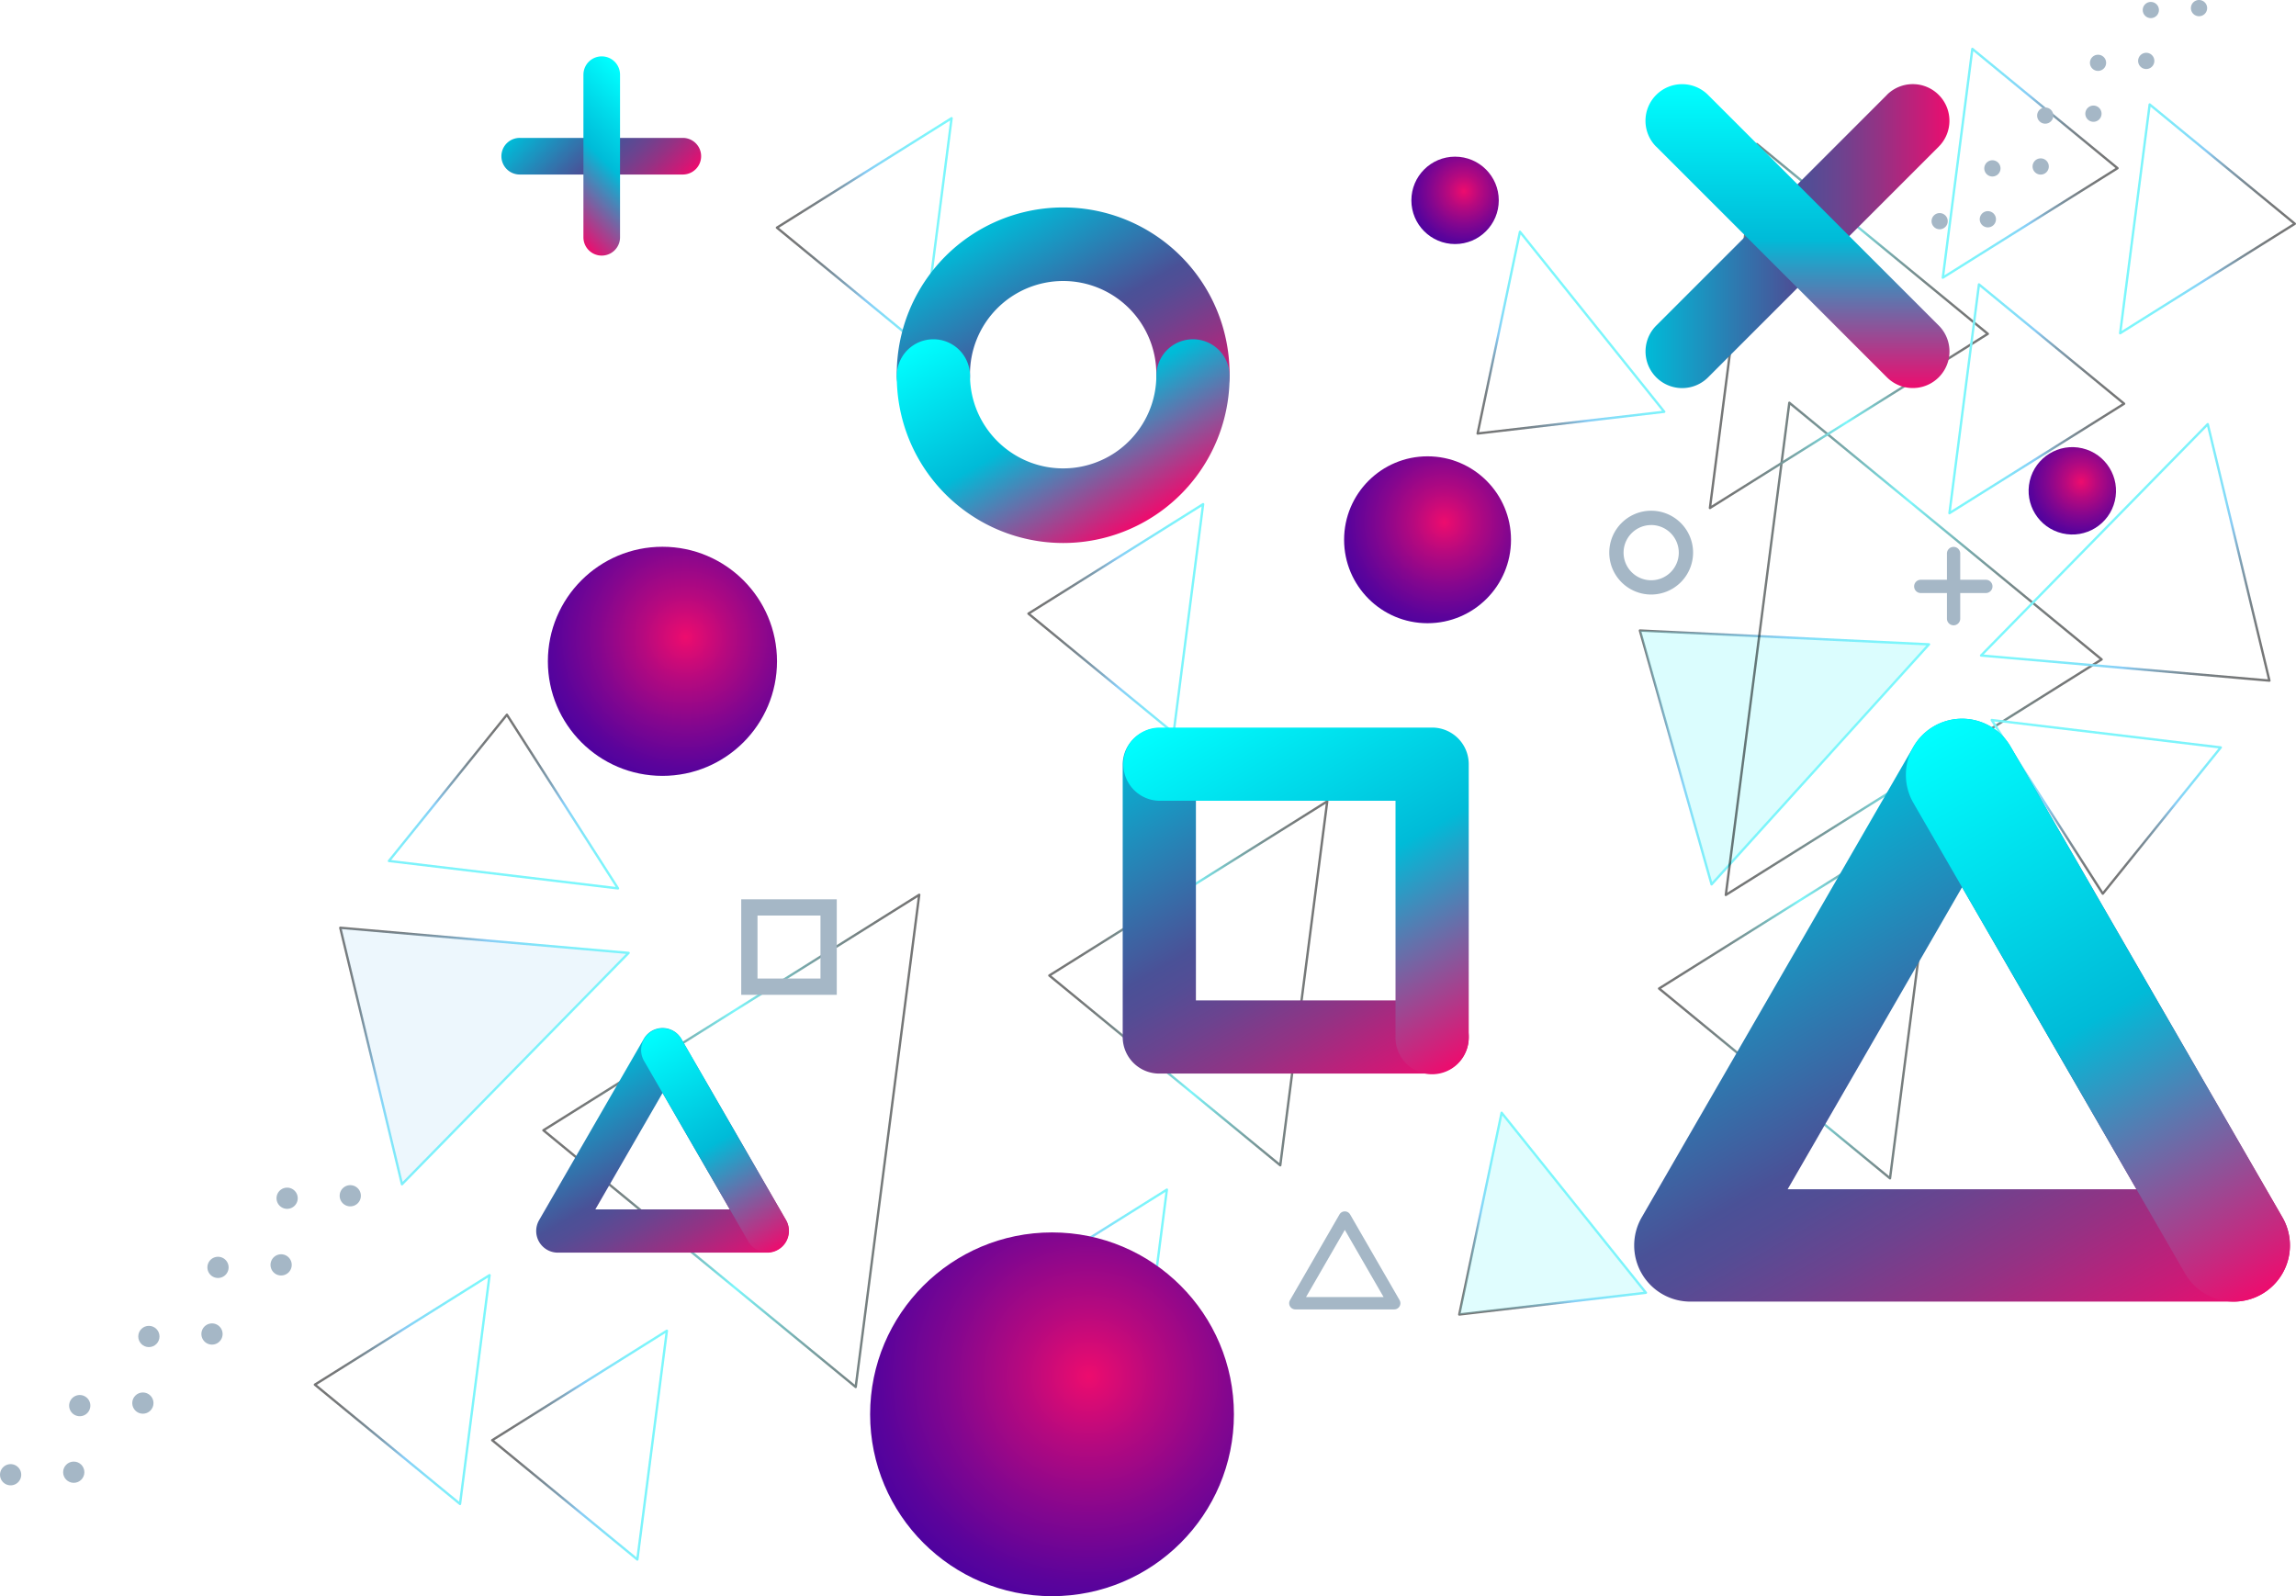 <svg xmlns="http://www.w3.org/2000/svg" xmlns:xlink="http://www.w3.org/1999/xlink" viewBox="0 0 1949.75 1355.62"><defs><style>.cls-1{isolation:isolate;}.cls-2{opacity:0.54;}.cls-11,.cls-12,.cls-13,.cls-14,.cls-16,.cls-18,.cls-20,.cls-21,.cls-22,.cls-23,.cls-24,.cls-25,.cls-26,.cls-3,.cls-4,.cls-5,.cls-6,.cls-7,.cls-8,.cls-9{fill:none;stroke-linecap:round;stroke-linejoin:round;stroke-width:2px;}.cls-10,.cls-11,.cls-12,.cls-13,.cls-14,.cls-15,.cls-16,.cls-18,.cls-19,.cls-20,.cls-21,.cls-22,.cls-23,.cls-24,.cls-25,.cls-26,.cls-3,.cls-4,.cls-5,.cls-6,.cls-7,.cls-8,.cls-9{fill-rule:evenodd;}.cls-10,.cls-11,.cls-12,.cls-13,.cls-14,.cls-15,.cls-16,.cls-17,.cls-18,.cls-19,.cls-20,.cls-21,.cls-22,.cls-23,.cls-24,.cls-25,.cls-26,.cls-3,.cls-4,.cls-5,.cls-6,.cls-7,.cls-8,.cls-9{mix-blend-mode:screen;}.cls-3{stroke:url(#Degradado_sin_nombre_9);}.cls-4{stroke:url(#Degradado_sin_nombre_9-2);}.cls-5{stroke:url(#Degradado_sin_nombre_6);}.cls-6{stroke:url(#Degradado_sin_nombre_6-2);}.cls-7{stroke:url(#Degradado_sin_nombre_6-3);}.cls-8{stroke:url(#Degradado_sin_nombre_6-4);}.cls-9{stroke:url(#Degradado_sin_nombre_6-5);}.cls-10{fill:#24a2ee;}.cls-10,.cls-17{opacity:0.15;}.cls-11{stroke:url(#Degradado_sin_nombre_9-3);}.cls-12{stroke:url(#Degradado_sin_nombre_6-6);}.cls-13{stroke:url(#Degradado_sin_nombre_6-7);}.cls-14{stroke:url(#Degradado_sin_nombre_6-8);}.cls-15,.cls-17,.cls-19{fill:#0df1f9;}.cls-15{opacity:0.24;}.cls-16{stroke:url(#Degradado_sin_nombre_6-9);}.cls-18{stroke:url(#Degradado_sin_nombre_8);}.cls-19{opacity:0.28;}.cls-20{stroke:url(#Degradado_sin_nombre_9-4);}.cls-21{stroke:url(#Degradado_sin_nombre_9-5);}.cls-22{stroke:url(#Degradado_sin_nombre_6-10);}.cls-23{stroke:url(#Degradado_sin_nombre_6-11);}.cls-24{stroke:url(#Degradado_sin_nombre_6-12);}.cls-25{stroke:url(#Degradado_sin_nombre_6-13);}.cls-26{stroke:url(#Degradado_sin_nombre_6-14);}.cls-27{fill:url(#linear-gradient);}.cls-28{fill:url(#linear-gradient-2);}.cls-29{fill:url(#linear-gradient-3);}.cls-30{fill:url(#linear-gradient-4);}.cls-31{fill:url(#linear-gradient-5);}.cls-32{fill:url(#linear-gradient-6);}.cls-33{fill:url(#linear-gradient-7);}.cls-34{fill:url(#linear-gradient-8);}.cls-35{fill:url(#linear-gradient-9);}.cls-36{fill:url(#linear-gradient-10);}.cls-37{fill:url(#linear-gradient-11);}.cls-38{fill:url(#linear-gradient-12);}.cls-39{fill:url(#radial-gradient);}.cls-40{fill:url(#radial-gradient-2);}.cls-41{fill:url(#radial-gradient-3);}.cls-42{fill:url(#radial-gradient-4);}.cls-43{fill:url(#radial-gradient-5);}.cls-44{fill:#a5b7c6;}</style><linearGradient id="Degradado_sin_nombre_9" x1="460.46" y1="968.94" x2="781.6" y2="968.94" gradientUnits="userSpaceOnUse"><stop offset="0"/><stop offset="0.09" stop-color="#000303"/><stop offset="0.15" stop-color="#010c0d"/><stop offset="0.22" stop-color="#021c1d"/><stop offset="0.27" stop-color="#033335"/><stop offset="0.33" stop-color="#045053"/><stop offset="0.38" stop-color="#067477"/><stop offset="0.43" stop-color="#099ea3"/><stop offset="0.48" stop-color="#0bced5"/><stop offset="0.51" stop-color="#0df1f9"/><stop offset="0.51" stop-color="#0deff7"/><stop offset="0.57" stop-color="#0ab8be"/><stop offset="0.63" stop-color="#07878b"/><stop offset="0.69" stop-color="#055d60"/><stop offset="0.75" stop-color="#033c3e"/><stop offset="0.81" stop-color="#022123"/><stop offset="0.87" stop-color="#010f0f"/><stop offset="0.93" stop-color="#000404"/><stop offset="1"/></linearGradient><linearGradient id="Degradado_sin_nombre_9-2" x1="890.1" y1="835.12" x2="1128.08" y2="835.12" xlink:href="#Degradado_sin_nombre_9"/><linearGradient id="Degradado_sin_nombre_6" x1="872.36" y1="525.32" x2="1022.69" y2="525.32" gradientUnits="userSpaceOnUse"><stop offset="0"/><stop offset="0.09" stop-color="#000203"/><stop offset="0.16" stop-color="#02090d"/><stop offset="0.22" stop-color="#04141d"/><stop offset="0.28" stop-color="#082435"/><stop offset="0.33" stop-color="#0c3853"/><stop offset="0.39" stop-color="#125177"/><stop offset="0.44" stop-color="#196fa3"/><stop offset="0.49" stop-color="#2091d5"/><stop offset="0.51" stop-color="#24a2ee"/><stop offset="0.56" stop-color="#1fb4f0"/><stop offset="0.67" stop-color="#17cff4"/><stop offset="0.78" stop-color="#11e2f7"/><stop offset="0.89" stop-color="#0eedf8"/><stop offset="1" stop-color="#0df1f9"/></linearGradient><linearGradient id="Degradado_sin_nombre_6-2" x1="266.4" y1="1180.14" x2="416.73" y2="1180.14" xlink:href="#Degradado_sin_nombre_6"/><linearGradient id="Degradado_sin_nombre_6-3" x1="416.98" y1="1227.34" x2="567.31" y2="1227.34" xlink:href="#Degradado_sin_nombre_6"/><linearGradient id="Degradado_sin_nombre_6-4" x1="350.09" y1="555.17" x2="500.42" y2="555.17" gradientTransform="translate(978.22 250.85) rotate(89.47)" xlink:href="#Degradado_sin_nombre_6"/><linearGradient id="Degradado_sin_nombre_6-5" x1="461.43" y1="668.65" x2="671.69" y2="668.65" gradientTransform="translate(319.35 -19.6) rotate(37.06)" xlink:href="#Degradado_sin_nombre_6"/><linearGradient id="Degradado_sin_nombre_9-3" x1="1407.9" y1="846.19" x2="1645.88" y2="846.19" xlink:href="#Degradado_sin_nombre_9"/><linearGradient id="Degradado_sin_nombre_6-6" x1="841.58" y1="1107.49" x2="991.91" y2="1107.49" xlink:href="#Degradado_sin_nombre_6"/><linearGradient id="Degradado_sin_nombre_6-7" x1="658.76" y1="197.53" x2="809.09" y2="197.53" xlink:href="#Degradado_sin_nombre_6"/><linearGradient id="Degradado_sin_nombre_6-8" x1="1128.38" y1="1024.44" x2="1278.71" y2="1024.44" gradientTransform="matrix(0.69, -0.72, 0.72, 0.69, -279.04, 1221.79)" xlink:href="#Degradado_sin_nombre_6"/><linearGradient id="Degradado_sin_nombre_6-9" x1="1678.01" y1="516.49" x2="1828.35" y2="516.49" gradientTransform="matrix(0.69, -0.72, 0.72, 0.69, -279.04, 1221.79)" xlink:href="#Degradado_sin_nombre_6"/><linearGradient id="Degradado_sin_nombre_8" x1="1192.67" y1="-197.48" x2="1402.91" y2="-197.48" gradientTransform="matrix(0.82, 0.57, -0.57, 0.82, 296.51, 20.98)" gradientUnits="userSpaceOnUse"><stop offset="0"/><stop offset="0.05" stop-color="#030c11"/><stop offset="0.16" stop-color="#092a3e"/><stop offset="0.31" stop-color="#145b86"/><stop offset="0.5" stop-color="#239ee8"/><stop offset="0.51" stop-color="#24a2ee"/><stop offset="0.56" stop-color="#1fb4f0"/><stop offset="0.67" stop-color="#17cff4"/><stop offset="0.78" stop-color="#11e2f7"/><stop offset="0.89" stop-color="#0eedf8"/><stop offset="1" stop-color="#0df1f9"/></linearGradient><linearGradient id="Degradado_sin_nombre_9-4" x1="681.18" y1="396.38" x2="1002.31" y2="396.38" gradientTransform="translate(2466.86 947.44) rotate(180)" xlink:href="#Degradado_sin_nombre_9"/><linearGradient id="Degradado_sin_nombre_9-5" x1="777.82" y1="670.57" x2="1015.79" y2="670.57" gradientTransform="translate(2466.86 947.44) rotate(180)" xlink:href="#Degradado_sin_nombre_9"/><linearGradient id="Degradado_sin_nombre_6-10" x1="662.07" y1="608.76" x2="812.4" y2="608.76" gradientTransform="translate(2466.86 947.44) rotate(180)" xlink:href="#Degradado_sin_nombre_6"/><linearGradient id="Degradado_sin_nombre_6-11" x1="517.11" y1="761.59" x2="667.44" y2="761.59" gradientTransform="translate(2466.86 947.44) rotate(180)" xlink:href="#Degradado_sin_nombre_6"/><linearGradient id="Degradado_sin_nombre_6-12" x1="667.69" y1="808.78" x2="818.02" y2="808.78" gradientTransform="translate(2466.86 947.44) rotate(180)" xlink:href="#Degradado_sin_nombre_6"/><linearGradient id="Degradado_sin_nombre_6-13" x1="36.87" y1="301.5" x2="187.19" y2="301.5" gradientTransform="translate(1488.71 799.59) rotate(-90.53)" xlink:href="#Degradado_sin_nombre_6"/><linearGradient id="Degradado_sin_nombre_6-14" x1="471.41" y1="265.68" x2="681.66" y2="265.68" gradientTransform="translate(2147.59 1070.04) rotate(-142.94)" xlink:href="#Degradado_sin_nombre_6"/><linearGradient id="linear-gradient" x1="838.51" y1="89.6" x2="952.26" y2="286.63" gradientUnits="userSpaceOnUse"><stop offset="0" stop-color="#00bbd8"/><stop offset="0.48" stop-color="#4a5197"/><stop offset="0.54" stop-color="#534d95"/><stop offset="0.64" stop-color="#6c438f"/><stop offset="0.77" stop-color="#943284"/><stop offset="0.92" stop-color="#cb1a77"/><stop offset="1" stop-color="#ed0c6e"/></linearGradient><linearGradient id="linear-gradient-2" x1="853.27" y1="144.72" x2="967.02" y2="341.75" gradientUnits="userSpaceOnUse"><stop offset="0" stop-color="aqua"/><stop offset="0.51" stop-color="#00bbd8"/><stop offset="1" stop-color="#ed0c6e"/></linearGradient><linearGradient id="linear-gradient-3" x1="955.42" y1="526.81" x2="1144.78" y2="854.79" xlink:href="#linear-gradient"/><linearGradient id="linear-gradient-4" x1="1055.75" y1="468.88" x2="1245.11" y2="796.87" xlink:href="#linear-gradient-2"/><linearGradient id="linear-gradient-5" x1="1469.2" y1="613.7" x2="1747.63" y2="1095.95" xlink:href="#linear-gradient"/><linearGradient id="linear-gradient-6" x1="1642.25" y1="513.79" x2="1920.68" y2="996.04" xlink:href="#linear-gradient-2"/><linearGradient id="linear-gradient-7" x1="486.69" y1="811.05" x2="594.01" y2="996.93" xlink:href="#linear-gradient"/><linearGradient id="linear-gradient-8" x1="553.39" y1="772.55" x2="660.71" y2="958.42" xlink:href="#linear-gradient-2"/><linearGradient id="linear-gradient-9" x1="1397.31" y1="97.53" x2="1655.37" y2="97.53" xlink:href="#linear-gradient"/><linearGradient id="linear-gradient-10" x1="1526.34" y1="-31.5" x2="1526.34" y2="226.55" xlink:href="#linear-gradient-2"/><linearGradient id="linear-gradient-11" x1="354.87" y1="528.19" x2="483.9" y2="528.19" gradientTransform="translate(587.85 -640.37) rotate(45)" xlink:href="#linear-gradient"/><linearGradient id="linear-gradient-12" x1="419.38" y1="463.68" x2="419.38" y2="592.71" gradientTransform="translate(587.85 -640.37) rotate(45)" xlink:href="#linear-gradient-2"/><radialGradient id="radial-gradient" cx="582.2" cy="541.31" r="194.13" gradientUnits="userSpaceOnUse"><stop offset="0" stop-color="#ed0c6e"/><stop offset="0.19" stop-color="#b5097f"/><stop offset="0.39" stop-color="#83068f"/><stop offset="0.57" stop-color="#5b039b"/><stop offset="0.74" stop-color="#3f01a4"/><stop offset="0.89" stop-color="#2d00a9"/><stop offset="1" stop-color="#2700ab"/></radialGradient><radialGradient id="radial-gradient-2" cx="924.59" cy="1168.86" r="308.23" xlink:href="#radial-gradient"/><radialGradient id="radial-gradient-3" cx="1243.14" cy="162.4" r="74.05" xlink:href="#radial-gradient"/><radialGradient id="radial-gradient-4" cx="1767.29" cy="306.13" r="74.05" gradientTransform="translate(1660.96 -1470.94) rotate(76.72)" xlink:href="#radial-gradient"/><radialGradient id="radial-gradient-5" cx="1226.6" cy="443.61" r="141.41" xlink:href="#radial-gradient"/></defs><g class="cls-1"><g id="Layer_3" data-name="Layer 3"><g class="cls-2"><polygon class="cls-3" points="461.46 959.95 726.66 1177.95 780.6 759.93 461.46 959.95"/><polygon class="cls-4" points="891.1 828.48 1087.2 989.67 1127.08 680.57 891.1 828.48"/><polygon class="cls-5" points="873.36 521.14 996.62 622.47 1021.69 428.17 873.36 521.14"/><polygon class="cls-6" points="267.4 1175.97 390.66 1277.29 415.73 1083 267.4 1175.97"/><polygon class="cls-7" points="417.98 1223.16 541.24 1324.48 566.31 1130.19 417.98 1223.16"/><polygon class="cls-8" points="430.47 607.02 330.28 731.2 524.79 754.49 430.47 607.02"/><polygon class="cls-9" points="288.98 787.96 341.35 1005.77 533.82 809.3 288.98 787.96"/><polygon class="cls-10" points="288.98 787.96 341.35 1005.77 533.82 809.3 288.98 787.96"/></g><g class="cls-2"><polygon class="cls-11" points="1408.9 839.54 1604.99 1000.74 1644.88 691.64 1408.9 839.54"/><polygon class="cls-12" points="842.58 1103.31 965.84 1204.63 990.91 1010.34 842.58 1103.31"/><polygon class="cls-13" points="659.76 193.35 783.02 294.67 808.09 100.38 659.76 193.35"/><polygon class="cls-14" points="1239.21 1116.38 1397.7 1097.92 1275.17 945.06 1239.21 1116.38"/><polygon class="cls-15" points="1239.21 1116.38 1397.7 1097.92 1275.17 945.06 1239.21 1116.38"/><polygon class="cls-16" points="1254.78 368.18 1413.27 349.71 1290.74 196.85 1254.78 368.18"/><line class="cls-17" x1="1413.27" y1="349.71" x2="1290.74" y2="196.86"/><polygon class="cls-18" points="1392.6 535.5 1453.47 751.08 1638.09 547.23 1392.6 535.5"/><polygon class="cls-19" points="1392.6 535.5 1453.47 751.08 1638.09 547.23 1392.6 535.5"/></g><g class="cls-2"><polygon class="cls-20" points="1784.68 560.05 1519.49 342.05 1465.55 760.07 1784.68 560.05"/><polygon class="cls-21" points="1688.05 283.52 1491.95 122.33 1452.07 431.43 1688.05 283.52"/><polygon class="cls-22" points="1803.79 342.86 1680.53 241.53 1655.46 435.83 1803.79 342.86"/><polygon class="cls-23" points="1948.75 190.03 1825.49 88.71 1800.42 283 1948.75 190.03"/><polygon class="cls-24" points="1798.17 142.84 1674.91 41.52 1649.84 235.81 1798.17 142.84"/><polygon class="cls-25" points="1785.68 758.98 1885.87 634.8 1691.36 611.51 1785.68 758.98"/><polygon class="cls-26" points="1927.17 578.04 1874.8 360.23 1682.33 556.7 1927.17 578.04"/></g></g><g id="Layer_9" data-name="Layer 9"><path class="cls-27" d="M823.64,215.67a79.13,79.13,0,1,1,158.25,0,31.09,31.09,0,1,0,62.17,0,141.3,141.3,0,1,0-282.59,0,31.09,31.09,0,1,0,62.17,0Z" transform="translate(0.07 103)"/><path class="cls-28" d="M981.89,215.67a78.52,78.52,0,0,1-6.21,30.79A79.45,79.45,0,0,1,947,281.3a79.26,79.26,0,0,1-75,7.29,79.51,79.51,0,0,1-34.84-28.7,78.58,78.58,0,0,1-13.5-44.22,31.09,31.09,0,0,0-62.17,0,141.3,141.3,0,1,0,282.59,0,31.09,31.09,0,0,0-62.17,0Z" transform="translate(0.07 103)"/><path class="cls-29" d="M1216.13,746.62H1015.49V546a31.09,31.09,0,0,0-62.17,0V777.7a31.07,31.07,0,0,0,31.08,31.08h231.73a31.08,31.08,0,0,0,0-62.16Z" transform="translate(0.07 103)"/><path class="cls-30" d="M984.4,577.06H1185V777.7a31.09,31.09,0,1,0,62.17,0V546a31.07,31.07,0,0,0-31.08-31.08H984.4a31.09,31.09,0,0,0,0,62.17Z" transform="translate(0.07 103)"/><path class="cls-31" d="M1666.1,555.1l-41.31-23.85L1394.06,930.88a47.71,47.71,0,0,0,41.31,71.56h461.46a47.71,47.71,0,0,0,41.31-71.56L1707.41,531.25a47.7,47.7,0,0,0-82.62,0l41.31,23.85L1624.79,579,1814.2,907H1518L1707.41,579,1666.1,555.1,1624.79,579Z" transform="translate(0.07 103)"/><path class="cls-32" d="M1938.14,930.88,1707.41,531.25a47.7,47.7,0,0,0-82.62,47.7l230.72,399.63a47.7,47.7,0,0,0,82.63-47.7" transform="translate(0.07 103)"/><path class="cls-33" d="M562.58,788.47l-15.92-9.19-88.93,154a18.39,18.39,0,0,0,15.92,27.58H651.51a18.39,18.39,0,0,0,15.93-27.58l-88.93-154a18.38,18.38,0,0,0-31.85,0l15.92,9.19-15.92,9.19,73,126.45H505.5l73-126.45-15.93-9.19-15.92,9.19Z" transform="translate(0.07 103)"/><path class="cls-34" d="M667.44,933.31l-88.93-154a18.39,18.39,0,0,0-31.85,18.38l88.93,154a18.39,18.39,0,0,0,31.85-18.38" transform="translate(0.07 103)"/><path class="cls-35" d="M1602.3-22.4,1406.42,173.49a31.08,31.08,0,0,0,44,44L1646.26,21.57a31.1,31.1,0,0,0,0-44,31.1,31.1,0,0,0-44,0" transform="translate(0.07 103)"/><path class="cls-36" d="M1406.42,21.57,1602.3,217.45a31.08,31.08,0,0,0,44-44L1450.38-22.4a31.1,31.1,0,0,0-44,0,31.1,31.1,0,0,0,0,44" transform="translate(0.07 103)"/><path class="cls-37" d="M580.17,14.12H441.66a15.55,15.55,0,1,0,0,31.09H580.17a15.55,15.55,0,0,0,0-31.09" transform="translate(0.07 103)"/><path class="cls-38" d="M495.37-39.59V98.92a15.55,15.55,0,0,0,31.09,0V-39.59a15.53,15.53,0,0,0-15.54-15.54,15.54,15.54,0,0,0-15.54,15.54" transform="translate(0.07 103)"/><circle class="cls-39" cx="562.54" cy="561.65" r="97.29"/><circle class="cls-40" cx="893.37" cy="1201.15" r="154.47"/><circle class="cls-41" cx="1235.64" cy="170.16" r="37.11"/><circle class="cls-42" cx="1759.79" cy="313.89" r="37.11" transform="translate(1050.06 2057.48) rotate(-76.72)"/><circle class="cls-43" cx="1212.27" cy="458.42" r="70.87"/><path class="cls-44" d="M1402.1,401.93a35.59,35.59,0,1,1,35.59-35.59A35.64,35.64,0,0,1,1402.1,401.93Zm0-59a23.44,23.44,0,1,0,23.44,23.44A23.46,23.46,0,0,0,1402.1,342.9Z" transform="translate(0.07 103)"/><path class="cls-44" d="M710.5,741.88H629.38V660.76H710.5Zm-67.3-13.82h53.48V674.58H643.2Z" transform="translate(0.07 103)"/><path class="cls-44" d="M1686.54,389.39h-22V367.34a5.64,5.64,0,1,0-11.27,0v22.05h-22a5.64,5.64,0,1,0,0,11.27h22v22a5.64,5.64,0,0,0,11.27,0v-22h22a5.64,5.64,0,0,0,0-11.27Z" transform="translate(0.07 103)"/><path class="cls-44" d="M291,918.9a9,9,0,1,1,12.76,0A9,9,0,0,1,291,918.9Z" transform="translate(0.07 103)"/><path class="cls-44" d="M232.28,977.6a9,9,0,1,1,12.76,0A9,9,0,0,1,232.28,977.6Z" transform="translate(0.07 103)"/><path class="cls-44" d="M173.58,1036.31a9,9,0,1,1,12.76,0A9,9,0,0,1,173.58,1036.31Z" transform="translate(0.07 103)"/><circle class="cls-44" cx="121.33" cy="1191.63" r="9.02"/><circle class="cls-44" cx="62.63" cy="1250.33" r="9.02"/><path class="cls-44" d="M237.38,921a9,9,0,1,1,12.76,0A9,9,0,0,1,237.38,921Z" transform="translate(0.07 103)"/><path class="cls-44" d="M178.68,979.72a9,9,0,1,1,12.76,0A9,9,0,0,1,178.68,979.72Z" transform="translate(0.07 103)"/><circle class="cls-44" cx="126.43" cy="1135.05" r="9.02"/><path class="cls-44" d="M61.27,1097.13a9,9,0,1,1,12.76,0A9,9,0,0,1,61.27,1097.13Z" transform="translate(0.07 103)"/><path class="cls-44" d="M2.57,1155.83a9,9,0,1,1,12.76,0A9,9,0,0,1,2.57,1155.83Z" transform="translate(0.07 103)"/><path class="cls-44" d="M1862.46-91.24a6.89,6.89,0,0,1,0-9.74,6.89,6.89,0,0,1,9.74,0,6.87,6.87,0,0,1,0,9.74A6.89,6.89,0,0,1,1862.46-91.24Z" transform="translate(0.07 103)"/><path class="cls-44" d="M1817.63-46.4a6.9,6.9,0,0,1,0-9.75,6.89,6.89,0,0,1,9.74,0,6.89,6.89,0,0,1,0,9.74A6.88,6.88,0,0,1,1817.63-46.4Z" transform="translate(0.07 103)"/><path class="cls-44" d="M1772.8-1.57a6.89,6.89,0,0,1,0-9.75,6.89,6.89,0,0,1,9.74,0,6.9,6.9,0,0,1,0,9.75A6.89,6.89,0,0,1,1772.8-1.57Z" transform="translate(0.07 103)"/><path class="cls-44" d="M1728,43.26a6.89,6.89,0,1,1,9.75,0A6.9,6.9,0,0,1,1728,43.26Z" transform="translate(0.07 103)"/><path class="cls-44" d="M1683.13,88.09a6.89,6.89,0,1,1,9.75,0A6.9,6.9,0,0,1,1683.13,88.09Z" transform="translate(0.07 103)"/><circle class="cls-44" cx="1826.47" cy="8.51" r="6.89"/><circle class="cls-44" cx="1781.64" cy="53.34" r="6.89"/><circle class="cls-44" cx="1736.8" cy="98.17" r="6.89"/><path class="cls-44" d="M1687,44.88a6.89,6.89,0,1,1,9.74,0A6.9,6.9,0,0,1,1687,44.88Z" transform="translate(0.07 103)"/><circle class="cls-44" cx="1647.14" cy="187.84" r="6.89"/><path class="cls-44" d="M1188.46,1001.21l-42-72.76a5.23,5.23,0,0,0-9.07,0l-42,72.76a5.24,5.24,0,0,0,4.53,7.85h84a5.24,5.24,0,0,0,4.53-7.85ZM1109,998.59l32.94-57.05,32.94,57.05Z" transform="translate(0.07 103)"/></g></g></svg>